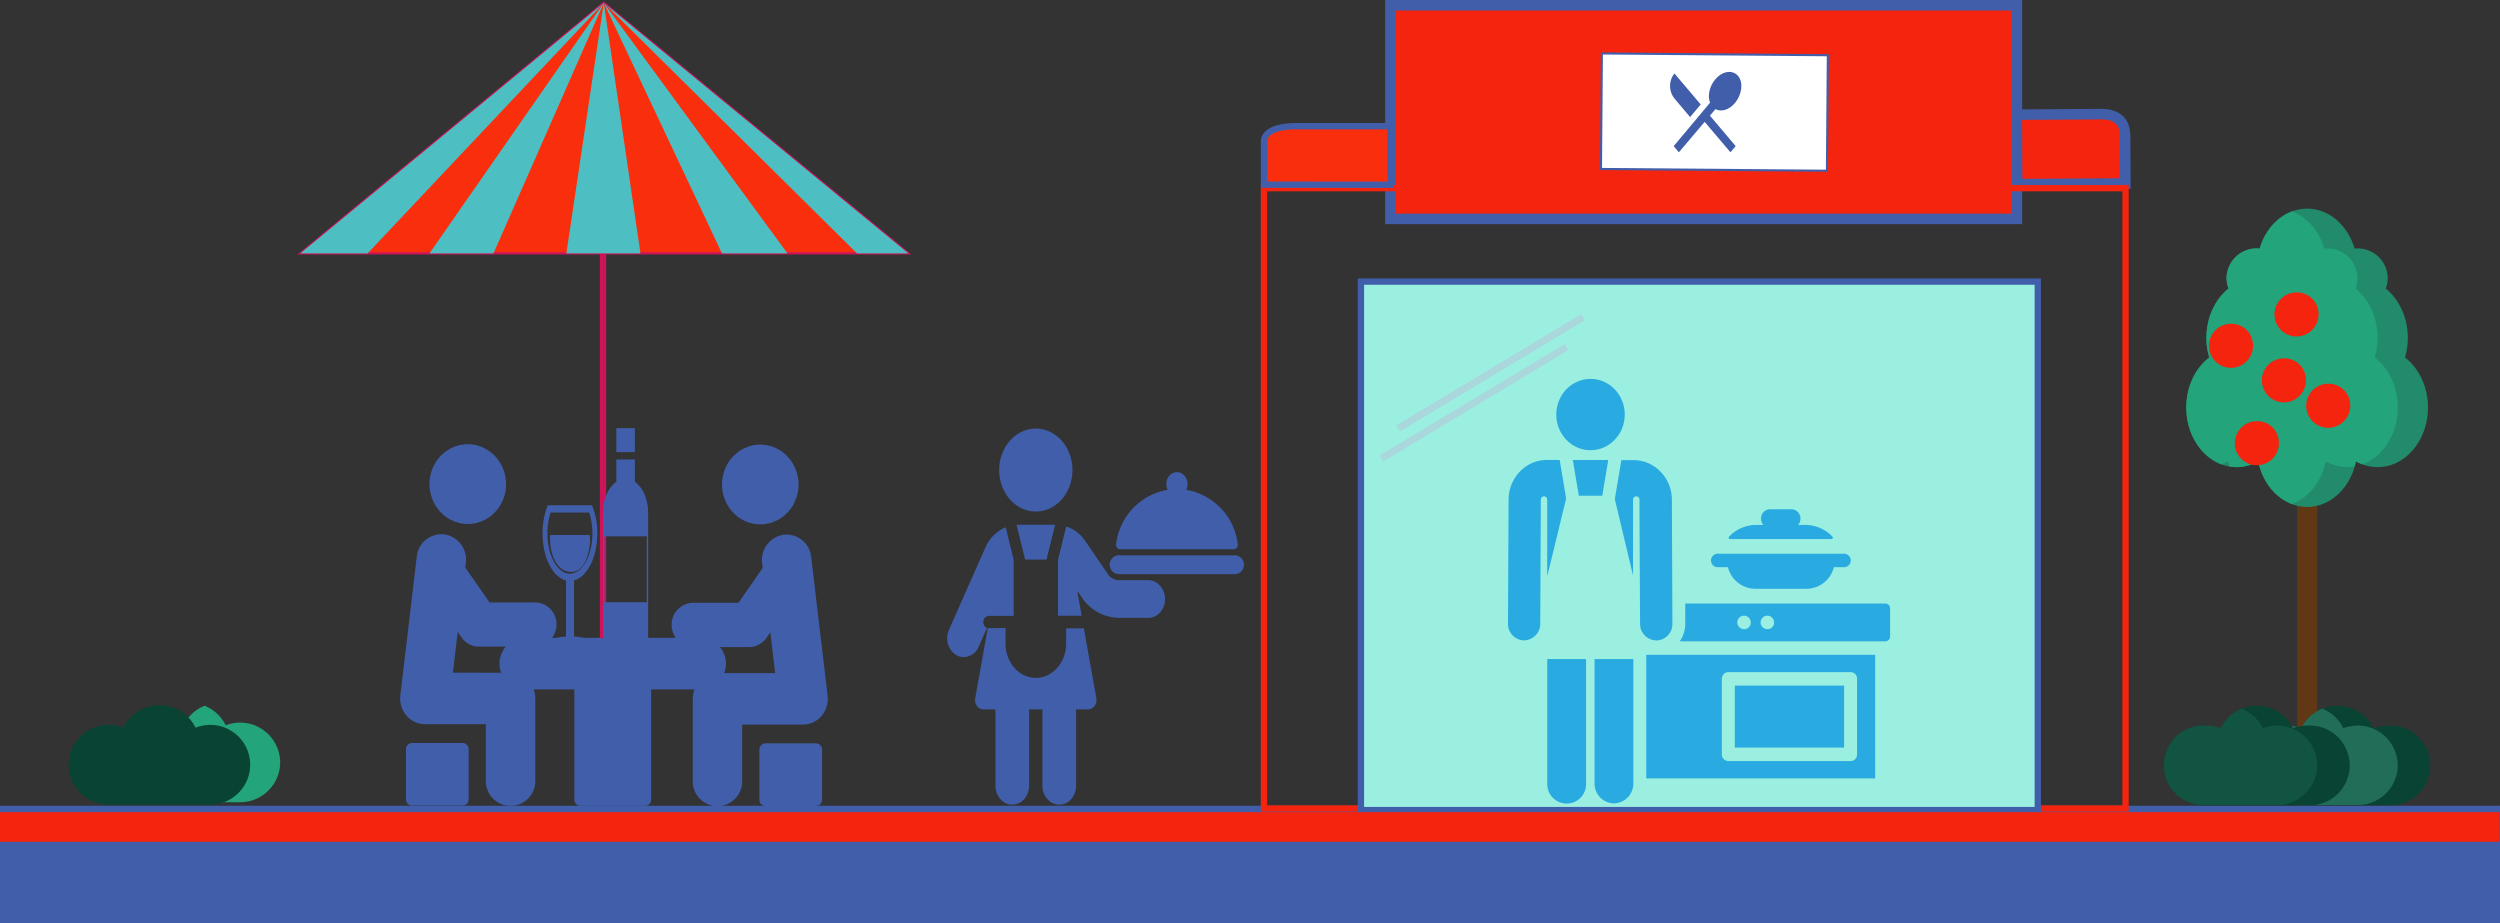 <svg xmlns="http://www.w3.org/2000/svg" width="1188.687" height="439.095" viewBox="0 0 1188.687 439.095"><rect x="0" y="0" width="1188.687" height="439.095" fill="#333333" stroke="none"/><defs><style>.a,.j{fill:#f4240f;}.a,.o,.q,.s{stroke:#415eaa;}.a,.n,.o,.q,.r,.s,.u{stroke-miterlimit:10;}.a{stroke-width:5px;}.b{fill:#415eaa;}.c{fill:#23a47b;}.d,.n,.r{fill:none;}.e{fill:#603813;}.f{fill:#084333;}.g{fill:#226d57;}.h{fill:#125442;}.i{fill:#228b6b;}.k,.q{fill:#fff;}.l{fill:#519ff4;}.m{fill:#4dbfc3;}.n{stroke:#f4240f;}.n,.o,.r,.s{stroke-width:3px;}.o{fill:#9aefe1;}.p{fill:#a9d7db;}.r,.u{stroke:#ce135a;}.s,.u{fill:#f92e0d;}.t{fill:#29abe2;}</style></defs><g transform="translate(0 -0.117)"><rect class="a" width="297.885" height="101.58" transform="translate(661.112 2.617)"/><rect class="b" width="55.979" height="1188.686" transform="translate(0 439.212) rotate(-90)"/><path class="c" d="M206.9,497.771a19.061,19.061,0,0,0-25.9-17.645,19.094,19.094,0,0,0-10.032-9.285,19.128,19.128,0,0,0-10.032,9.285,18.949,18.949,0,1,0-6.7,36.595h33.518a19.039,19.039,0,0,0,19.15-18.949Z" transform="translate(-73.685 -135.159)"/><line class="d" x2="0.624" y2="49.692" transform="translate(431.523 96.049)"/><rect class="e" width="9.575" height="128.031" transform="translate(1092.189 228.149)"/><path class="f" d="M1105.487,518.113a18.949,18.949,0,1,0,0-37.81,19.335,19.335,0,0,0-6.688,1.26,19.15,19.15,0,0,0-34.388,0,19.37,19.37,0,0,0-6.688-1.26,18.949,18.949,0,1,0,0,37.81Z" transform="translate(29.796 -135.158)"/><path class="g" d="M1110.274,499.065a19.028,19.028,0,0,0-19.151-18.949,19.333,19.333,0,0,0-6.688,1.26,19.14,19.14,0,0,0-10.032-9.285,19.14,19.14,0,0,0-10.032,9.285,19.369,19.369,0,0,0-6.688-1.26,18.949,18.949,0,1,0,0,37.81h33.507A19.028,19.028,0,0,0,1110.274,499.065Z" transform="translate(29.791 -135.016)"/><path class="f" d="M1071.14,518.113a18.949,18.949,0,1,0,0-37.81,19.385,19.385,0,0,0-6.755,1.26,19.15,19.15,0,0,0-34.387,0,19.277,19.277,0,0,0-6.743-1.26,18.949,18.949,0,1,0,0,37.81Z" transform="translate(25.843 -135.159)"/><path class="h" d="M1075.919,499.065a19.028,19.028,0,0,0-19.15-18.949,19.328,19.328,0,0,0-6.688,1.26,19.139,19.139,0,0,0-10.032-9.285,19.2,19.2,0,0,0-10.032,9.285,19.274,19.274,0,0,0-6.744-1.259,18.949,18.949,0,1,0,0,37.81h33.518a19.028,19.028,0,0,0,19.128-18.86Z" transform="translate(25.845 -135.016)"/><path class="i" d="M1116.568,329.559a32.951,32.951,0,0,0,1.349-9.307c0-9.764-4.169-18.381-10.511-23.475a13.789,13.789,0,0,0,.936-4.893,14.278,14.278,0,0,0-14.368-14.179,13.471,13.471,0,0,0-1.349.134c-3.255-11.08-12.127-19.039-22.583-19.039s-19.339,7.959-22.594,19.039a13.131,13.131,0,0,0-1.349-.134,14.279,14.279,0,0,0-14.368,14.179,14.042,14.042,0,0,0,.936,4.893c-6.342,5.094-10.511,13.711-10.511,23.475a32.942,32.942,0,0,0,1.349,9.307c-6.565,5.061-10.924,13.811-10.924,23.787,0,15.661,10.724,28.357,23.943,28.357a20.746,20.746,0,0,0,10.266-2.776c2.541,12.44,11.972,21.692,23.252,21.692s20.7-9.252,23.241-21.691a20.745,20.745,0,0,0,10.266,2.775c13.22,0,23.943-12.7,23.943-28.357C1127.492,343.37,1123.134,334.62,1116.568,329.559Z" transform="translate(26.941 -159.474)"/><path class="c" d="M1113.124,353.21c0-9.976-4.347-18.726-10.913-23.787a33.359,33.359,0,0,0,1.337-9.308c0-9.765-4.157-18.381-10.5-23.475a14.041,14.041,0,0,0,.925-4.893,14.279,14.279,0,0,0-14.357-14.179,13.666,13.666,0,0,0-1.36.134c-2.474-8.427-8.2-15.026-15.4-17.712-7.2,2.686-12.93,9.285-15.4,17.712a13.155,13.155,0,0,0-1.349-.134,14.279,14.279,0,0,0-14.368,14.179,14.042,14.042,0,0,0,.936,4.893c-6.342,5.094-10.511,13.71-10.511,23.475a32.944,32.944,0,0,0,1.349,9.308c-6.565,5.061-10.924,13.811-10.924,23.787,0,12.663,7.011,23.408,16.72,27.031a23.153,23.153,0,0,0,3.166-1.438c.178.847.457,1.639.691,2.452a21.422,21.422,0,0,0,3.344.312,20.743,20.743,0,0,0,10.266-2.776c1.973,9.664,8.137,17.344,16.063,20.309,7.936-2.965,14.089-10.645,16.062-20.309a20.777,20.777,0,0,0,10.277,2.776,20.2,20.2,0,0,0,3.344-.323c.234-.814.513-1.605.691-2.452a20.719,20.719,0,0,0,3.166,1.438C1106.112,376.6,1113.124,365.895,1113.124,353.21Z" transform="translate(26.941 -159.338)"/><path class="j" d="M1065.766,332.872a10.478,10.478,0,1,1-10.478-10.221,10.255,10.255,0,0,1,10.478,10.222Z" transform="translate(30.637 -152.153)"/><path class="j" d="M1043.206,318.132a10.478,10.478,0,1,1-10.478-10.222,10.266,10.266,0,0,1,10.478,10.222Z" transform="translate(28.05 -153.843)"/><path class="j" d="M1054.236,359.672a10.478,10.478,0,1,1-10.478-10.222,10.255,10.255,0,0,1,10.478,10.222Z" transform="translate(29.315 -149.079)"/><path class="j" d="M1084.686,343.7a10.478,10.478,0,1,1-10.478-10.221,10.266,10.266,0,0,1,10.478,10.221Z" transform="translate(32.806 -150.911)"/><path class="j" d="M1071.156,304.731a10.478,10.478,0,1,1-10.478-10.21,10.255,10.255,0,0,1,10.478,10.21Z" transform="translate(31.255 -155.378)"/><rect class="k" width="216.692" height="155.853" transform="translate(689.96 227.937)"/><path class="l" d="M879.659,525.4V403.63c0-5.852-3.043-8.46-12.139-8.46H773.431c-9.107,0-15.171,3.255-15.171,8.46V525.4Z" transform="translate(-2.223 -143.836)"/><path class="m" d="M822.25,520.545h41.343V434.4c0-20.956-6.889-30.263-13.086-30.263H822.25Z" transform="translate(5.115 -142.808)"/><path class="m" d="M815.633,520.546l.546-116.227L779.4,404.13c-8.494,0-10.433,11.57-10.523,28.981l-.412,87.178Z" transform="translate(-1.053 -142.809)"/><path class="a" d="M940.459,251.775l51.453-.312-.123-22.583c0-4.96-2.118-10.456-11.381-10.4l-40.128.256Z" transform="translate(18.65 -164.098)"/><line class="d" x2="0.825" y2="65.721" transform="translate(805.406 56.723)"/><line class="d" x2="0.825" y2="65.721" transform="translate(805.406 56.723)"/><path class="b" d="M401.58,396.771c9.742,2.642,19.685-3.433,22.215-13.577s-3.344-20.5-13.031-23.141-19.674,3.444-22.2,13.577S391.86,394.129,401.58,396.771Z" transform="translate(-44.685 -147.934)"/><path class="b" d="M430.838,486.88H406.817a2.954,2.954,0,0,0-2.887,3.01v23.765a2.954,2.954,0,0,0,2.887,3.01h24.021a2.954,2.954,0,0,0,2.887-3.01V489.89A2.954,2.954,0,0,0,430.838,486.88Z" transform="translate(-42.854 -133.32)"/><path class="b" d="M451.074,484.058a12.618,12.618,0,0,0,2.865-9.62l-7.8-65.866a11.849,11.849,0,0,0-13.109-10.667A12.172,12.172,0,0,0,422.8,411.56l.256,2.162-11.5,16.575H389.812a10.289,10.289,0,0,0-10.032,10.5,10.657,10.657,0,0,0,1.951,6.153h-58.8a10.657,10.657,0,0,0,2.1-6.331A10.3,10.3,0,0,0,315,430.119H293.226l-11.57-16.575.256-2.163a12.139,12.139,0,0,0-10.233-13.644,11.816,11.816,0,0,0-13.1,10.656l-7.8,65.877a12.64,12.64,0,0,0,2.865,9.609A11.582,11.582,0,0,0,262.45,488h28.981v26.685a11.76,11.76,0,1,0,23.508,0V475.765a12.549,12.549,0,0,0-.791-4.314h19.373v52.39a2.943,2.943,0,0,0,2.887,3.01H367.14a2.954,2.954,0,0,0,2.9-3.01v-52.39h20.621a12.46,12.46,0,0,0-.847,4.459v38.936a11.76,11.76,0,1,0,23.508,0V488.182H442.3A11.57,11.57,0,0,0,451.074,484.058Zm-175.3-20.543,2.285-19.418,1.884,2.7a9.965,9.965,0,0,0,8.148,4.325h12.83a12.334,12.334,0,0,0-2.2,12.4Zm128.99.178a12.719,12.719,0,0,0,.836-4.459,12.429,12.429,0,0,0-2.842-7.9h13.922a10.032,10.032,0,0,0,8.148-4.325l1.873-2.7,2.3,19.418Z" transform="translate(-60.427 -143.55)"/><path class="b" d="M286,396.611c9.731-2.642,15.605-13,13.031-23.141s-12.484-16.218-22.215-13.577-15.605,13.008-13.019,23.141S276.266,399.253,286,396.611Z" transform="translate(-58.994 -147.952)"/><path class="b" d="M280.078,486.72h-24.01a2.954,2.954,0,0,0-2.9,3.01v23.765a2.954,2.954,0,0,0,2.9,3.01h24.01a2.954,2.954,0,0,0,2.9-3.01V489.73a2.954,2.954,0,0,0-2.9-3.01Z" transform="translate(-60.142 -133.338)"/><rect class="k" width="8.895" height="129.046" transform="translate(816.798 251.902)"/><rect class="n" width="409.653" height="294.942" transform="translate(600.987 89.584)"/><rect class="o" width="321.828" height="251.281" transform="translate(647.089 134.014)"/><path class="b" d="M547.15,437.823h-7.925v7.268c0,9.006-6.454,16.3-14.413,16.3s-14.4-7.29-14.4-16.3V437.7h-8.449l-5.952,33.306a4.949,4.949,0,0,0,.814,3.723,3.8,3.8,0,0,0,3.065,1.639h5.729v36.249c0,5.005,3.578,9.062,8,9.062s8.014-4.057,8.014-9.062V476.368h6.32v36.249c0,5.016,3.589,9.062,8.015,9.062s8-4.046,8-9.062V476.368H549.7a3.824,3.824,0,0,0,3.065-1.639,4.949,4.949,0,0,0,.814-3.723L547.64,437.7a2.143,2.143,0,0,1-.49.123Z" transform="translate(-32.305 -138.959)"/><path class="b" d="M523.634,392.058c9.631,0,17.433-8.828,17.433-19.73s-7.8-19.719-17.433-19.719S506.2,361.438,506.2,372.329,514.014,392.058,523.634,392.058Z" transform="translate(-31.127 -148.717)"/><path class="b" d="M498.988,451.513l3.968-8.917a2.965,2.965,0,0,1-1.75-2.787,2.831,2.831,0,0,1,2.642-2.987h11.793V410.18l-3.779-15.46a18.213,18.213,0,0,0-9.7,9.72l-17.289,39.014c-1.962,4.459-.379,9.809,3.522,12.027a7.133,7.133,0,0,0,3.545.948A7.869,7.869,0,0,0,498.988,451.513Z" transform="translate(-33.669 -143.888)"/><path class="b" d="M574.248,419.883H560.081a6.086,6.086,0,0,1-4.949-2.742l-10.912-15.929a17.357,17.357,0,0,0-9.018-6.822l-3.9,15.828v26.6h11.258l-2.118-11.882,2.229,3.2a21.446,21.446,0,0,0,17.456,9.675h14.167c4.37,0,7.914-4.013,7.914-8.917S578.618,419.883,574.248,419.883Z" transform="translate(-28.249 -143.926)"/><path class="b" d="M433.61,224.1l4.091,16.564h10.166l4.091-16.564Z" transform="translate(49.723 25.528)"/><path class="b" d="M557.887,407.872h54.184a1.805,1.805,0,0,0,1.427-.736,2.34,2.34,0,0,0,.435-1.705A29.7,29.7,0,0,0,589.41,379.6a6.065,6.065,0,0,0,.658-2.664c0-3.166-2.229-5.729-5.061-5.729s-5.049,2.564-5.049,5.729a6.061,6.061,0,0,0,.657,2.664,29.7,29.7,0,0,0-24.523,25.827,2.306,2.306,0,0,0,.435,1.694A1.817,1.817,0,0,0,557.887,407.872Z" transform="translate(-25.408 -146.584)"/><path class="b" d="M613.408,406.69H557.162a4.514,4.514,0,0,0,0,8.917h56.246a4.514,4.514,0,0,0,0-8.917Z" transform="translate(-25.72 -142.515)"/><path class="p" d="M685.251,137.165,597.259,190.1l-1.639-2.965L683.612,134.2Z" transform="translate(68.301 15.219)"/><path class="p" d="M678.091,149.994,590.1,202.941l-1.639-2.965,87.992-52.936Z" transform="translate(67.48 16.692)"/><rect class="q" width="54.931" height="107.443" transform="translate(761.221 80.458) rotate(-89.55)"/><path class="b" d="M801.9,221.875l5.049-6.008-12.5-14.747a9.608,9.608,0,0,0,0,11.9Z" transform="translate(1.691 -166.088)"/><path class="b" d="M813.772,218.16c2.753,1.471,6.565.424,9.308-2.954,3.344-4,4.08-9.8,1.427-12.852s-7.457-2.319-10.823,1.683c-2.831,3.344-3.723,7.9-2.475,11.069-3.9,4.737-17.288,20.644-17.288,20.644l2.474,2.954,12.261-14.491L820.917,238.7l2.486-2.954-12.261-14.491,2.653-3.054Z" transform="translate(1.867 -166.163)"/><line class="r" y2="184.2" transform="translate(286.727 119.401)"/><g transform="translate(257.967 203.704)"><path class="b" d="M333.448,398H314.833c-.825,2.151.234,17.567,9.887,17.567C333.236,415.512,334.262,400.1,333.448,398Z" transform="translate(-311.064 -347.216)"/><path class="b" d="M326.411,447.729V421.066c6.253-1.661,11.058-11.035,11.058-22.349a35.536,35.536,0,0,0-2.162-12.507l-.334-.881H313.916l-.334.881a35.49,35.49,0,0,0-2.151,12.507c0,11.392,4.86,20.811,11.147,22.383v26.641c-3.645.212-6.354,1.037-6.354,2.018,0,1.115,3.7,2.084,8.26,2.084s8.26-.936,8.26-2.084S330.056,447.952,326.411,447.729Zm-12.663-49.046a31.042,31.042,0,0,1,1.538-9.909H333.6a31.4,31.4,0,0,1,1.538,9.909c0,10.567-4.793,19.172-10.69,19.172s-10.7-8.572-10.7-19.139Z" transform="translate(-311.429 -348.669)"/><path class="b" d="M352.367,376.434V365.8H343.55v10.634c-3.723,2.508-6.32,8.07-6.32,14.569v63.079h21.446v-63.09C358.676,384.515,356.09,378.942,352.367,376.434Zm5.685,25.9V433.65h-20.2V402.339Z" transform="translate(-308.47 -350.908)"/><rect class="b" width="8.817" height="11.392" transform="translate(35.08)"/></g><line class="m" x2="25.95" transform="translate(359.348 120.594)"/><path class="s" d="M679.286,251.477V223.61H634.2c-9.018,0-15.037,2.787-15.037,7.234v20.6Z" transform="translate(-18.174 -163.509)"/><rect class="t" width="51.977" height="29.483" transform="translate(824.857 326.095)"/><ellipse class="t" cx="16.285" cy="16.965" rx="16.285" ry="16.965" transform="translate(739.964 180.262)"/><path class="t" d="M782.22,507.864H891.057V449.11H782.22Zm35.959-47.329a3.132,3.132,0,0,1,3.076-3.2h58.13a3.132,3.132,0,0,1,3.077,3.2v35.9a3.132,3.132,0,0,1-3.077,3.2h-58.13a3.132,3.132,0,0,1-3.077-3.2v-35.9Z" transform="translate(0.525 -137.651)"/><path class="t" d="M894.334,427.25h-95.2V436.7a14.725,14.725,0,0,1-2.62,8.5h97.779a2.23,2.23,0,0,0,2.229-2.341V429.58a2.229,2.229,0,0,0-2.185-2.33Zm-67.114,12.183a3.21,3.21,0,1,1,3.076-3.21A3.154,3.154,0,0,1,827.219,439.433Zm11.08,0a3.21,3.21,0,1,1,3.077-3.21,3.143,3.143,0,0,1-3.077,3.21Z" transform="translate(2.164 -140.158)"/><path class="t" d="M788.551,451.822h0a7.8,7.8,0,0,0,7.647-8.048l-.245-58.832c0-10.411-8.215-18.871-18.2-18.871h-5.83c-1.761,10.467-1.382,8.226-3.11,18.526l8.661,36.327V384.941a1.538,1.538,0,1,1,3.065,0c0,10.032.29,58.866.29,58.866a7.8,7.8,0,0,0,7.691,7.97Z" transform="translate(-1.013 -147.173)"/><path class="t" d="M753.752,383.008H764.9c.992-5.93,1.694-10.1,2.853-16.988H750.91C751.9,371.973,752.694,376.665,753.752,383.008Z" transform="translate(-3.066 -147.179)"/><path class="t" d="M740,450.94v58.988a9.241,9.241,0,1,0,18.459,0V450.94Z" transform="translate(-4.318 -137.441)"/><path class="t" d="M760.17,450.94h0v58.988a9.419,9.419,0,0,0,9.218,9.62h0a9.43,9.43,0,0,0,9.229-9.62V450.94Z" transform="translate(-2.004 -137.441)"/><path class="t" d="M741.988,420.976l8.917-36.65L747.829,366h-6.1c-10.032,0-18.147,8.46-18.2,18.871l-.279,58.866a7.8,7.8,0,0,0,7.647,8.048h0a7.881,7.881,0,0,0,7.691-7.97s.2-43.16.279-58.866a1.516,1.516,0,1,1,3.021,0v36.093h0v-.089Z" transform="translate(-6.238 -147.181)"/><path class="t" d="M818.072,401.2h48.187a.657.657,0,0,0,.6-.424.691.691,0,0,0-.145-.736,17.935,17.935,0,0,0-12.964-5.573h-3.344a4.539,4.539,0,0,0,1.115-2.965,4.348,4.348,0,0,0-4.247-4.459H837.01a4.336,4.336,0,0,0-4.247,4.459,4.538,4.538,0,0,0,1.115,2.965h-3.344a17.914,17.914,0,0,0-12.964,5.573.691.691,0,0,0-.145.736A.646.646,0,0,0,818.072,401.2Z" transform="translate(4.556 -144.769)"/><path class="t" d="M813.071,412.411h4.815a13.521,13.521,0,0,0,12.93,10.255H855.34a13.521,13.521,0,0,0,12.93-10.255h4.815a3.21,3.21,0,1,0,0-6.42H813.06a3.21,3.21,0,0,0,0,6.42Z" transform="translate(3.693 -142.596)"/><path class="u" d="M417.21,120.594,272.392,1.48,128.12,120.594Z" transform="translate(14.692 0)"/><path class="m" d="M266.077,1.48,183.19,120.594h30.442Z" transform="translate(21.007 0)"/><path class="m" d="M128.12,120.594H160.1L272.392,1.48Z" transform="translate(14.692 0)"/><path class="m" d="M257.55,1.48,402.368,120.594H377.946Z" transform="translate(29.534 0)"/><path class="m" d="M257.55,1.48l87.323,119.114H313.741Z" transform="translate(29.534 0)"/><path class="m" d="M259.38,1.48,241.59,120.594h35.224Z" transform="translate(27.704 0)"/><path class="f" d="M176.372,517.863a18.949,18.949,0,1,0-6.744-36.55,19.15,19.15,0,0,0-34.388,0,18.949,18.949,0,1,0-6.688,36.55Z" transform="translate(-76.643 -135.187)"/><rect class="j" width="1188.24" height="14.101" transform="translate(0 386.265)"/></g></svg>